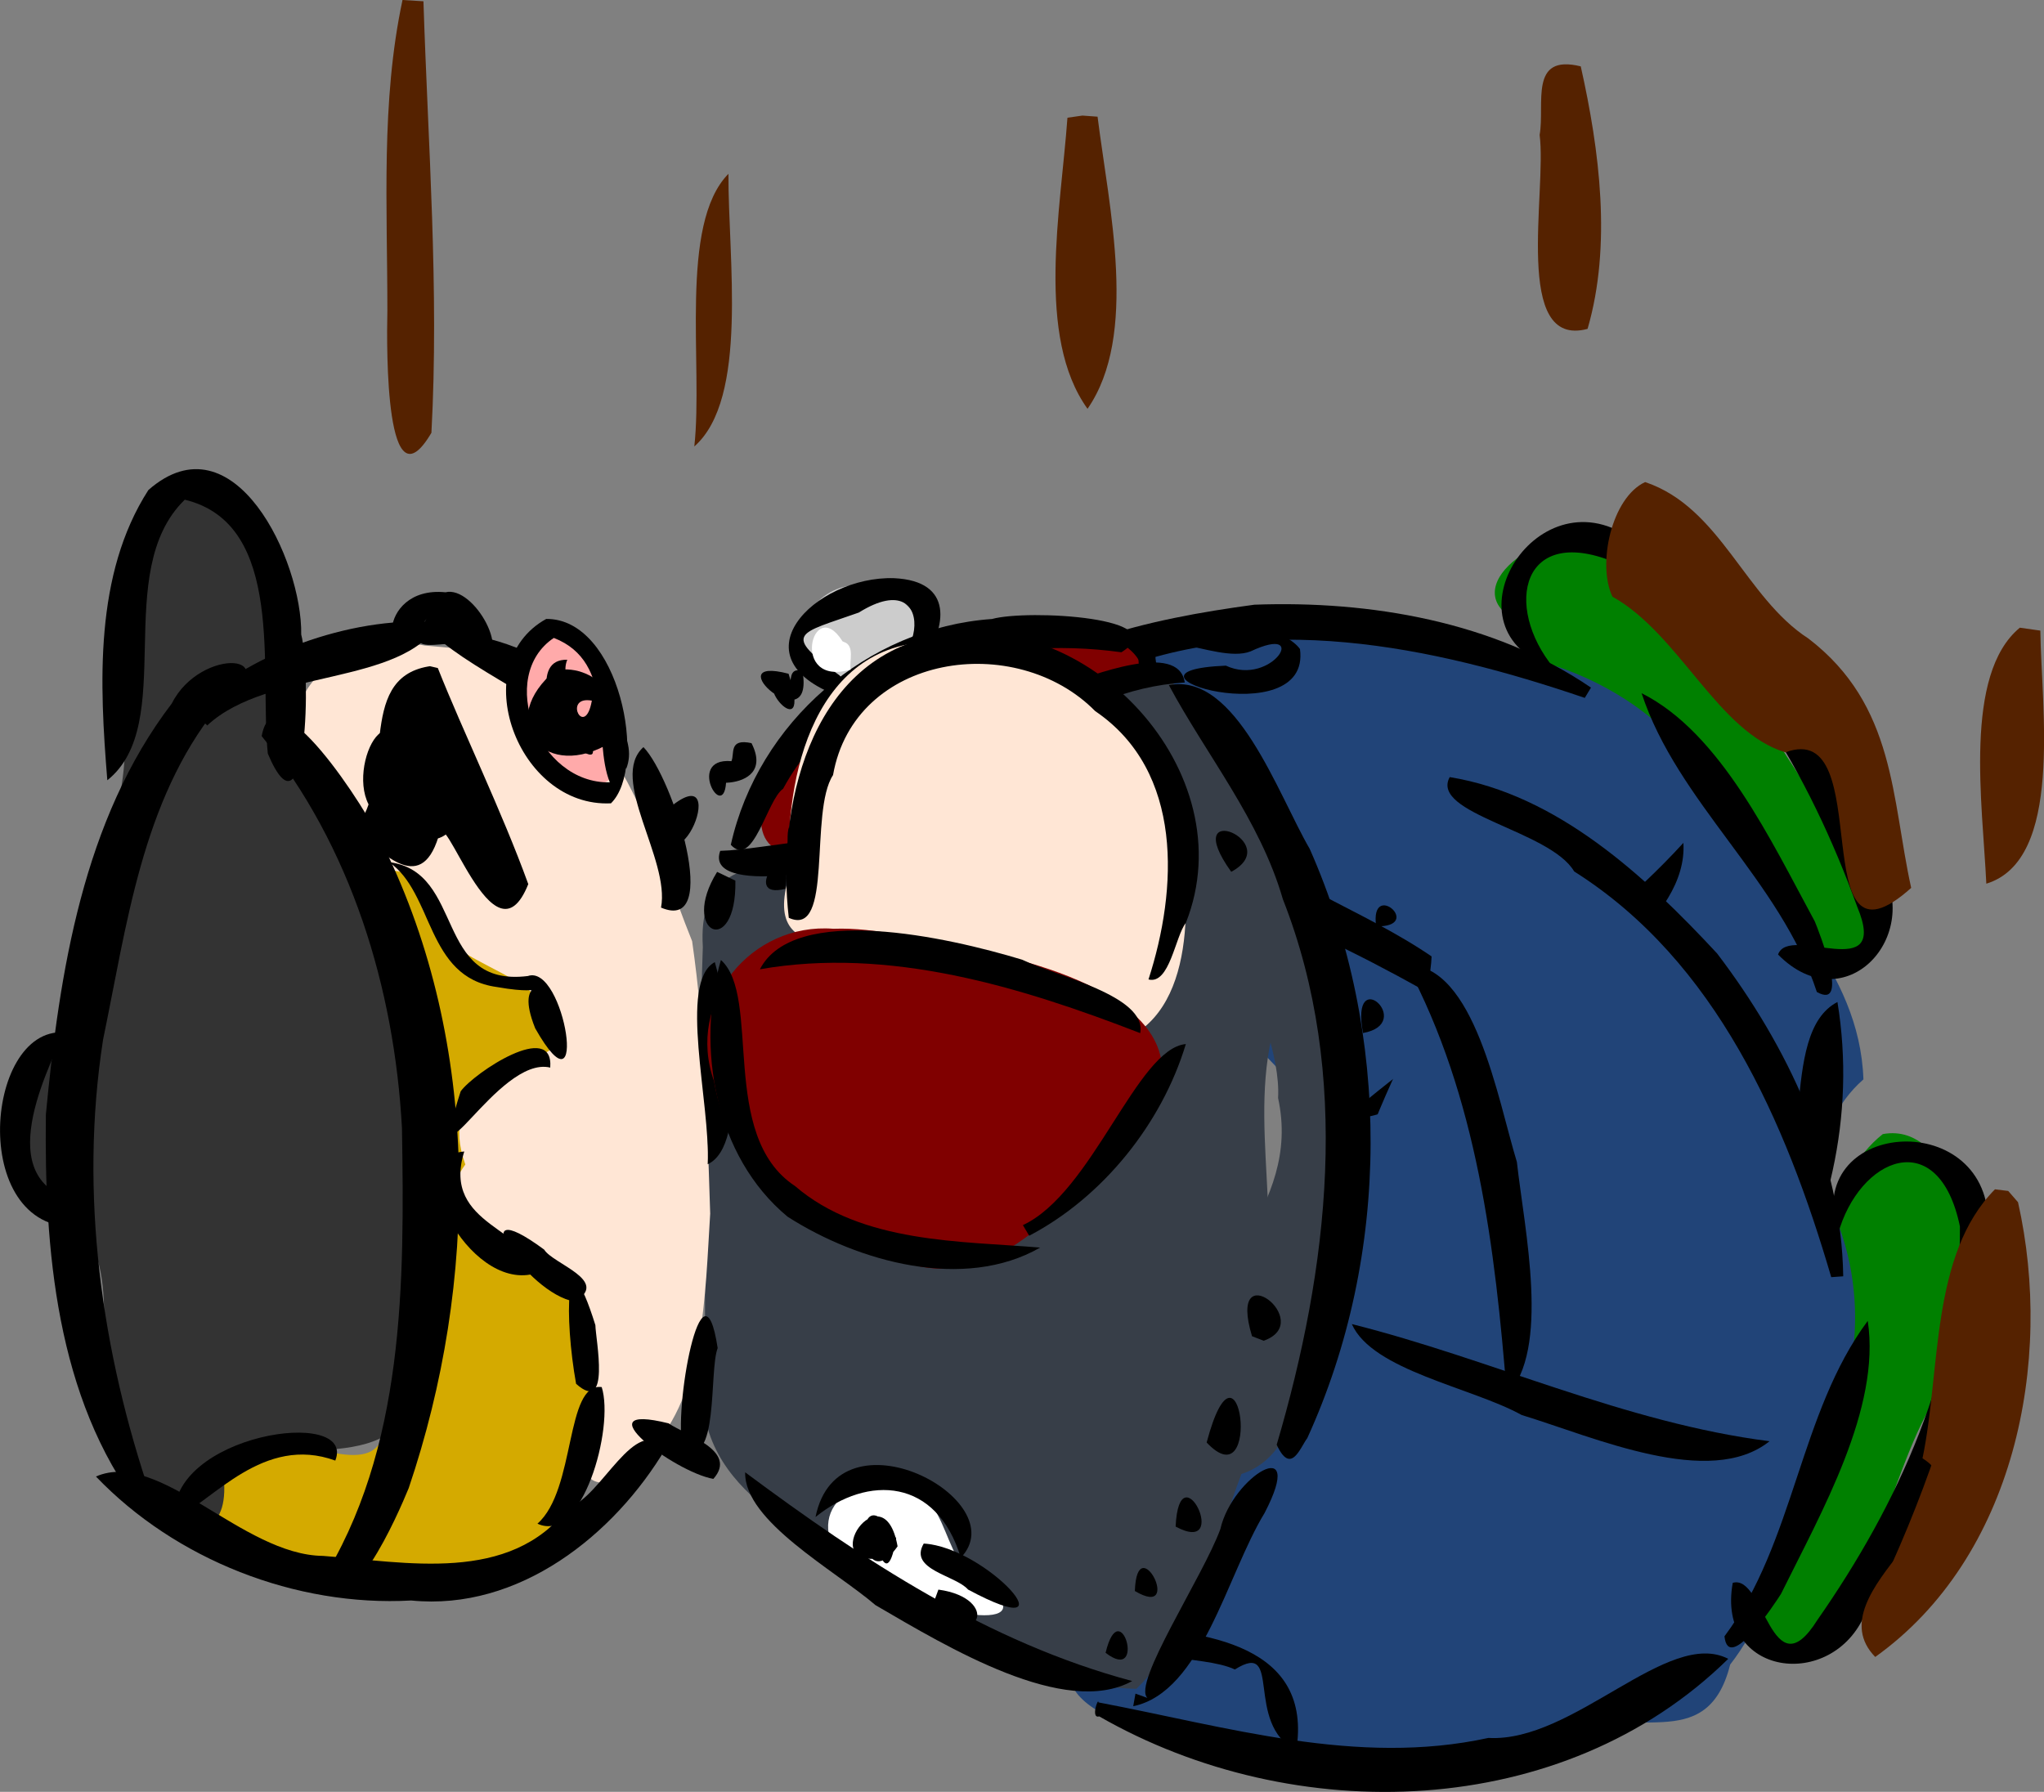 <?xml version="1.0" encoding="UTF-8" standalone="no"?>
<!-- Created with Inkscape (http://www.inkscape.org/) -->

<svg
   xmlns:dc="http://purl.org/dc/elements/1.1/"
   xmlns:cc="http://creativecommons.org/ns#"
   xmlns:rdf="http://www.w3.org/1999/02/22-rdf-syntax-ns#"
   xmlns:svg="http://www.w3.org/2000/svg"
   xmlns="http://www.w3.org/2000/svg"
   xmlns:sodipodi="http://sodipodi.sourceforge.net/DTD/sodipodi-0.dtd"
   xmlns:inkscape="http://www.inkscape.org/namespaces/inkscape"
   width="33.596"
   height="29.454"
   id="svg9114"
   version="1.1"
   inkscape:version="0.48.2 r9819"
   sodipodi:docname="fall4.svg">
  <rect width="100%" height="100%" fill="#808080" stroke="none"/>
  <defs
     id="defs9116" />
  <sodipodi:namedview
     id="base"
     pagecolor="#ffffff"
     bordercolor="#666666"
     borderopacity="1.0"
     inkscape:pageopacity="0.0"
     inkscape:pageshadow="2"
     inkscape:zoom="0.35"
     inkscape:cx="-168.54736"
     inkscape:cy="218.03531"
     inkscape:document-units="px"
     inkscape:current-layer="layer1"
     showgrid="false"
     fit-margin-top="0"
     fit-margin-left="0"
     fit-margin-right="0"
     fit-margin-bottom="0"
     inkscape:window-width="511"
     inkscape:window-height="434"
     inkscape:window-x="1"
     inkscape:window-y="55"
     inkscape:window-maximized="0" />
  <g
     inkscape:label="Layer 1"
     inkscape:groupmode="layer"
     id="layer1"
     transform="translate(-543.547,-720.943)">
    <g
       transform="translate(290.178,167.544)"
       id="g9093">
      <path
         inkscape:connector-curvature="0"
         id="path6919"
         d="m 279.691,562.26 c -0.976,-0.272 -2.472,0.827 -1.357,1.36 0.168,1.409 1.752,1.859 2.835,2.021 0.282,1.292 1.154,2.339 1.925,3.374 0.183,-0.236 0.71,0.736 1.006,-0.152 -0.097,-1.518 -1.28,-2.697 -1.938,-4.01 -1.057,-0.9 -0.58,-2.695 -2.47,-2.593 z"
         style="color:#000000;fill:#008000;fill-opacity:1;fill-rule:nonzero;stroke:none;stroke-width:10;marker:none;visibility:visible;display:inline;overflow:visible;enable-background:accumulate" />
      <path
         inkscape:connector-curvature="0"
         id="path6921"
         d="m 274.472,563.51 c -1.571,0.503 -3.458,0.631 -4.965,1.522 -0.906,0.981 0.303,1.12 0.842,1.31 1.222,0.887 2.041,2.087 2.811,3.37 1.039,1.178 2.346,1.948 2.177,3.725 1.087,1.306 0.267,3.602 1.8,4.396 -0.049,2.06 2.031,0.725 2.659,-0.23 0.871,-1.062 1.702,-2.113 2.529,-3.203 0.864,-1.026 0.749,-2.456 1.672,-3.258 -0.063,-1.816 -1.503,-2.955 -2.292,-4.45 -0.951,-1.878 -2.973,-2.766 -5.014,-2.618 -0.682,-0.361 -1.454,-0.516 -2.219,-0.562 z"
         style="color:#000000;fill:#214478;fill-opacity:1;fill-rule:nonzero;stroke:none;stroke-width:10;marker:none;visibility:visible;display:inline;overflow:visible;enable-background:accumulate" />
      <path
         inkscape:connector-curvature="0"
         id="path6923"
         d="m 272.661,568.842 c -0.994,-1.246 -2.315,-2.21 -3.564,-3.14 1.051,-0.281 2.348,1.204 3.137,2.007 0.099,0.193 1.006,1.131 0.427,1.133 z"
         style="color:#000000;fill:#000000;fill-opacity:1;fill-rule:nonzero;stroke:none;stroke-width:10;marker:none;visibility:visible;display:inline;overflow:visible;enable-background:accumulate" />
      <path
         inkscape:connector-curvature="0"
         id="path6925"
         d="m 278.192,578.743 c 1.536,-1.489 3.312,-2.865 4.17,-4.902 0.872,-1.099 0.22,-3.458 1.208,-3.971 0.617,3.761 -1.836,7.436 -5.184,8.996 l -0.082,0.025 -0.114,-0.148 1.1e-4,-1.3e-4 z"
         style="color:#000000;fill:#000000;fill-opacity:1;fill-rule:nonzero;stroke:none;stroke-width:10;marker:none;visibility:visible;display:inline;overflow:visible;enable-background:accumulate" />
      <path
         inkscape:connector-curvature="0"
         id="path6927"
         d="m 283.232,569.707 c -0.6,-1.838 -2.293,-3.12 -2.881,-4.913 1.3,0.651 2.129,2.431 2.847,3.752 0.064,0.156 0.585,1.469 0.035,1.16 z"
         style="color:#000000;fill:#000000;fill-opacity:1;fill-rule:nonzero;stroke:none;stroke-width:10;marker:none;visibility:visible;display:inline;overflow:visible;enable-background:accumulate" />
      <path
         inkscape:connector-curvature="0"
         id="path6929"
         d="m 279.417,564.871 c -2.51,-0.856 -5.335,-1.448 -7.885,-0.388 -0.773,-0.07 -2.153,1.404 -2.447,0.778 1.252,-1.279 3.179,-1.69 4.902,-1.922 1.902,-0.07 3.942,0.276 5.532,1.363 l -0.102,0.169 -4e-5,10e-6 z"
         style="color:#000000;fill:#000000;fill-opacity:1;fill-rule:nonzero;stroke:none;stroke-width:10;marker:none;visibility:visible;display:inline;overflow:visible;enable-background:accumulate" />
      <path
         inkscape:connector-curvature="0"
         id="path6931"
         d="m 277.935,570.348 c -2.087,-1.235 -4.295,-2.427 -6.732,-2.729 0.629,-0.925 2.671,0.05 3.691,0.384 0.987,0.543 2.843,1.323 3.042,2.345 z"
         style="color:#000000;fill:#000000;fill-opacity:1;fill-rule:nonzero;stroke:none;stroke-width:10;marker:none;visibility:visible;display:inline;overflow:visible;enable-background:accumulate" />
      <path
         inkscape:connector-curvature="0"
         id="path6933"
         d="m 275.508,571.756 c 1.802,-1.55 3.915,-2.734 5.53,-4.502 0.077,1.255 -1.71,2.312 -2.699,3.081 -0.844,0.409 -2.01,1.583 -2.831,1.421 z"
         style="color:#000000;fill:#000000;fill-opacity:1;fill-rule:nonzero;stroke:none;stroke-width:10;marker:none;visibility:visible;display:inline;overflow:visible;enable-background:accumulate" />
      <path
         inkscape:connector-curvature="0"
         id="path6935"
         d="m 277.345,577.792 c 0.911,-1.211 2.126,-2.467 3.368,-1.249 -0.87,0.446 -1.622,-0.883 -1.671,0.056 -0.525,0.297 -1.127,1.443 -1.697,1.193 z"
         style="color:#000000;fill:#000000;fill-opacity:1;fill-rule:nonzero;stroke:none;stroke-width:10;marker:none;visibility:visible;display:inline;overflow:visible;enable-background:accumulate" />
      <path
         inkscape:connector-curvature="0"
         id="path6937"
         d="m 275.98,577.54 c -0.528,-0.98 0.967,0.019 0,0 z"
         style="color:#000000;fill:#000000;fill-opacity:1;fill-rule:nonzero;stroke:none;stroke-width:10;marker:none;visibility:visible;display:inline;overflow:visible;enable-background:accumulate" />
      <path
         inkscape:connector-curvature="0"
         id="path6939"
         d="m 275.692,576.647 c -0.428,-0.911 1.006,0.131 0,0 z"
         style="color:#000000;fill:#000000;fill-opacity:1;fill-rule:nonzero;stroke:none;stroke-width:10;marker:none;visibility:visible;display:inline;overflow:visible;enable-background:accumulate" />
      <path
         inkscape:connector-curvature="0"
         id="path6941"
         d="m 271.704,568.85 c -1.078,-0.491 0.375,-0.806 0,0 z"
         style="color:#000000;fill:#000000;fill-opacity:1;fill-rule:nonzero;stroke:none;stroke-width:10;marker:none;visibility:visible;display:inline;overflow:visible;enable-background:accumulate" />
      <path
         inkscape:connector-curvature="0"
         id="path6943"
         d="m 270.396,567.663 c -0.702,-0.364 0.472,-0.649 0,0 z"
         style="color:#000000;fill:#000000;fill-opacity:1;fill-rule:nonzero;stroke:none;stroke-width:10;marker:none;visibility:visible;display:inline;overflow:visible;enable-background:accumulate" />
      <path
         inkscape:connector-curvature="0"
         id="path6945"
         d="m 269.655,564.88 c 0.818,0.002 2.276,2.784 0.935,1.388 -0.203,-0.461 -1.103,-0.885 -0.935,-1.388 z"
         style="color:#000000;fill:#000000;fill-opacity:1;fill-rule:nonzero;stroke:none;stroke-width:10;marker:none;visibility:visible;display:inline;overflow:visible;enable-background:accumulate" />
      <path
         inkscape:connector-curvature="0"
         id="path6947"
         d="m 278.91,564.381 c -1.883,-0.603 -0.32,-3.216 1.246,-2.146 2.036,1.099 3.314,3.258 4.105,5.366 0.739,1.177 -0.566,2.604 -1.667,1.489 0.174,-0.514 1.847,0.522 1.301,-0.786 -0.782,-2.159 -2.019,-4.316 -3.939,-5.642 -1.579,-0.685 -1.886,0.702 -1.046,1.72 z"
         style="color:#000000;fill:#000000;fill-opacity:1;fill-rule:nonzero;stroke:none;stroke-width:10;marker:none;visibility:visible;display:inline;overflow:visible;enable-background:accumulate" />
      <path
         inkscape:connector-curvature="0"
         id="path6949"
         d="m 284.316,572.041 c -0.846,0.658 -1.489,2.567 -0.652,3.819 0.352,0.98 -1.343,2.043 -1.205,3.304 -0.249,0.682 -0.363,0.986 0.141,1.4 1.596,-0.624 1.738,-2.817 2.573,-4.169 0.259,-1.175 1.83,-2.344 0.314,-3.486 -0.222,-0.46 -0.574,-0.976 -1.171,-0.868 z"
         style="color:#000000;fill:#008000;fill-opacity:1;fill-rule:nonzero;stroke:none;stroke-width:10;marker:none;visibility:visible;display:inline;overflow:visible;enable-background:accumulate" />
      <path
         inkscape:connector-curvature="0"
         id="path6951"
         d="m 277.316,566.385 c -1.247,0.35 0.198,1.572 -0.417,2.427 0.089,1.497 -1.083,2.67 -1.224,4.171 0.203,1.568 -0.902,2.275 -1.8,3.352 -0.609,1.588 -2.618,2.28 -2.549,3.966 -1.362,1.152 1.347,1.79 2.303,1.783 1.864,-0.002 3.77,0.432 5.6,-0.083 0.861,-0.695 2.186,0.324 2.578,-1.24 0.911,-1.176 0.936,-2.641 1.678,-3.929 0.631,-1.425 0.461,-3.095 -0.467,-4.353 -0.711,-1.631 -1.225,-3.439 -2.891,-4.276 -0.898,-0.59 -1.642,-1.873 -2.811,-1.819 z"
         style="color:#000000;fill:#214478;fill-opacity:1;fill-rule:nonzero;stroke:none;stroke-width:10;marker:none;visibility:visible;display:inline;overflow:visible;enable-background:accumulate" />
      <path
         inkscape:connector-curvature="0"
         id="path6953"
         d="m 271.423,581.383 c 2.102,0.397 4.25,1.056 6.41,0.584 1.401,0.08 2.953,-1.812 3.942,-1.3 -2.719,2.672 -7.136,2.784 -10.339,0.946 -0.145,0.045 -0.014,-0.322 -0.012,-0.23 z"
         style="color:#000000;fill:#000000;fill-opacity:1;fill-rule:nonzero;stroke:none;stroke-width:10;marker:none;visibility:visible;display:inline;overflow:visible;enable-background:accumulate" />
      <path
         inkscape:connector-curvature="0"
         id="path6955"
         d="m 281.713,580.297 c 1.156,-1.549 1.229,-3.672 2.355,-5.185 0.218,1.437 -0.761,3.141 -1.426,4.488 -0.09,0.142 -0.863,1.324 -0.929,0.697 z"
         style="color:#000000;fill:#000000;fill-opacity:1;fill-rule:nonzero;stroke:none;stroke-width:10;marker:none;visibility:visible;display:inline;overflow:visible;enable-background:accumulate" />
      <path
         inkscape:connector-curvature="0"
         id="path6957"
         d="m 283.468,574.393 c -0.746,-2.545 -1.89,-5.195 -4.225,-6.669 -0.396,-0.676 -2.376,-0.947 -2.046,-1.551 1.767,0.287 3.213,1.625 4.395,2.899 1.153,1.514 2.046,3.381 2.073,5.307 l -0.197,0.014 -6e-5,-3e-4 z"
         style="color:#000000;fill:#000000;fill-opacity:1;fill-rule:nonzero;stroke:none;stroke-width:10;marker:none;visibility:visible;display:inline;overflow:visible;enable-background:accumulate" />
      <path
         inkscape:connector-curvature="0"
         id="path6959"
         d="m 278.137,576.336 c -0.193,-2.417 -0.49,-4.909 -1.648,-7.075 1.118,-0.018 1.498,2.213 1.812,3.238 0.125,1.12 0.556,3.087 -0.164,3.837 z"
         style="color:#000000;fill:#000000;fill-opacity:1;fill-rule:nonzero;stroke:none;stroke-width:10;marker:none;visibility:visible;display:inline;overflow:visible;enable-background:accumulate" />
      <path
         inkscape:connector-curvature="0"
         id="path6961"
         d="m 275.588,575.164 c 2.306,0.58 4.49,1.624 6.866,1.926 -0.983,0.786 -2.875,-0.065 -4.074,-0.431 -0.82,-0.454 -2.454,-0.731 -2.792,-1.495 z"
         style="color:#000000;fill:#000000;fill-opacity:1;fill-rule:nonzero;stroke:none;stroke-width:10;marker:none;visibility:visible;display:inline;overflow:visible;enable-background:accumulate" />
      <path
         inkscape:connector-curvature="0"
         id="path6963"
         d="m 271.713,580.143 c 1.515,0.047 3.24,0.316 2.961,2.033 -0.866,-0.454 -0.213,-1.834 -1.008,-1.334 -0.545,-0.257 -1.83,-0.09 -1.953,-0.7 z"
         style="color:#000000;fill:#000000;fill-opacity:1;fill-rule:nonzero;stroke:none;stroke-width:10;marker:none;visibility:visible;display:inline;overflow:visible;enable-background:accumulate" />
      <path
         inkscape:connector-curvature="0"
         id="path6965"
         d="m 271.133,578.882 c 0.497,-0.997 0.541,0.801 0,0 z"
         style="color:#000000;fill:#000000;fill-opacity:1;fill-rule:nonzero;stroke:none;stroke-width:10;marker:none;visibility:visible;display:inline;overflow:visible;enable-background:accumulate" />
      <path
         inkscape:connector-curvature="0"
         id="path6967"
         d="m 271.697,578.132 c 0.501,-0.875 0.468,0.898 0,0 z"
         style="color:#000000;fill:#000000;fill-opacity:1;fill-rule:nonzero;stroke:none;stroke-width:10;marker:none;visibility:visible;display:inline;overflow:visible;enable-background:accumulate" />
      <path
         inkscape:connector-curvature="0"
         id="path6969"
         d="m 275.772,570.38 c -0.22,-1.164 0.874,-0.158 0,0 z"
         style="color:#000000;fill:#000000;fill-opacity:1;fill-rule:nonzero;stroke:none;stroke-width:10;marker:none;visibility:visible;display:inline;overflow:visible;enable-background:accumulate" />
      <path
         inkscape:connector-curvature="0"
         id="path6971"
         d="m 275.988,568.627 c -0.108,-0.783 0.803,0.011 0,0 z"
         style="color:#000000;fill:#000000;fill-opacity:1;fill-rule:nonzero;stroke:none;stroke-width:10;marker:none;visibility:visible;display:inline;overflow:visible;enable-background:accumulate" />
      <path
         inkscape:connector-curvature="0"
         id="path6973"
         d="m 283.576,573.696 c -0.592,-1.886 2.444,-2.115 2.472,-0.219 0.275,2.297 -0.753,4.586 -2.021,6.446 -0.537,1.282 -2.454,1.038 -2.178,-0.505 0.521,-0.154 0.637,1.811 1.391,0.611 1.314,-1.882 2.364,-4.137 2.343,-6.47 -0.349,-1.685 -1.662,-1.136 -2.007,0.136 z"
         style="color:#000000;fill:#000000;fill-opacity:1;fill-rule:nonzero;stroke:none;stroke-width:10;marker:none;visibility:visible;display:inline;overflow:visible;enable-background:accumulate" />
      <path
         inkscape:connector-curvature="0"
         id="path6975"
         d="m 274.035,567.01 c -1.248,0.84 0.419,3.043 0.341,4.438 0.402,1.845 -1.355,2.811 -1.243,4.632 0.105,0.606 0.438,0.917 0.496,1.586 1.331,-0.265 1.149,-2.281 1.544,-3.394 0.478,-1.589 0.445,-3.234 -0.118,-4.842 -0.254,-0.828 -0.437,-1.753 -1.02,-2.421 z"
         style="color:#000000;fill:#373e48;fill-opacity:1;fill-rule:nonzero;stroke:none;stroke-width:10;marker:none;visibility:visible;display:inline;overflow:visible;enable-background:accumulate" />
      <path
         inkscape:connector-curvature="0"
         id="path6977"
         d="m 266.683,563.435 c 0.907,-1.221 2.87,0.579 1.166,1.015 -1.115,0.345 -1.6,0.15 -1.166,-1.015 z"
         style="color:#000000;fill:#cccccc;fill-opacity:1;fill-rule:nonzero;stroke:none;stroke-width:10;marker:none;visibility:visible;display:inline;overflow:visible;enable-background:accumulate" />
      <path
         inkscape:connector-curvature="0"
         id="path6979"
         d="m 272.035,564.573 c -1.506,0.321 -2.675,1.365 -3.962,2.159 -0.62,1.484 -3.289,0.009 -3.152,2.231 -0.088,2.317 0.082,4.638 0.024,6.958 -0.269,1.943 1.653,2.657 2.922,3.5 1.147,0.998 2.766,1.706 4.179,1.739 1.009,-0.964 1.406,-2.777 1.8,-3.712 0.987,0.058 -0.63,-1.462 0.147,-2.038 0.572,-1.727 -0.17,-3.594 0.359,-5.263 0.04,-1.541 -0.111,-3.151 -0.898,-4.505 -0.203,-0.624 -0.696,-1.211 -1.421,-1.069 z m 1.906,13.062 0.029,0.058 -0.029,-0.058 z m -4.594,-11.031 c 0.222,0.125 -0.026,0.344 0,0 z m 4.219,9.125 c 0.079,0.175 -0.128,0.361 0,0 z"
         style="color:#000000;fill:#373e48;fill-opacity:1;fill-rule:nonzero;stroke:none;stroke-width:10;marker:none;visibility:visible;display:inline;overflow:visible;enable-background:accumulate" />
      <path
         inkscape:connector-curvature="0"
         id="path6981"
         d="m 267.847,577.823 c -1.213,-0.002 -1.125,1.377 0.086,1.577 0.531,0.511 2.804,0.942 1.556,-0.031 -0.715,-0.25 -0.453,-1.733 -1.642,-1.547 z"
         style="color:#000000;fill:#ffffff;fill-opacity:1;fill-rule:nonzero;stroke:none;stroke-width:10;marker:none;visibility:visible;display:inline;overflow:visible;enable-background:accumulate" />
      <path
         inkscape:connector-curvature="0"
         id="path6983"
         d="m 270.41,563.76 c -1.687,-0.083 -3.116,0.848 -4.204,2.038 -0.426,0.831 -0.639,1.831 0.647,1.622 1.421,-0.175 2.356,-1.559 3.61,-2.163 0.84,-0.112 2.538,-0.687 1.118,-1.411 -0.39,-0.036 -0.778,-0.094 -1.172,-0.086 z"
         style="color:#000000;fill:#800000;fill-opacity:1;fill-rule:nonzero;stroke:none;stroke-width:10;marker:none;visibility:visible;display:inline;overflow:visible;enable-background:accumulate" />
      <path
         inkscape:connector-curvature="0"
         id="path6985"
         d="m 260.347,564.01 c -1.574,-0.309 -2.967,1.251 -1.449,2.392 0.972,1.142 1.236,2.831 2.793,3.389 -0.548,0.944 -0.543,1.415 -1.111,2.114 -0.101,1.341 0.825,2.668 1.864,3.466 0.375,0.825 0.084,3.524 1.606,1.877 0.899,-0.945 0.907,-2.548 0.992,-3.901 -0.049,-1.514 -0.083,-2.996 -0.297,-4.477 -0.646,-1.601 -1.072,-3.51 -2.742,-4.391 -0.453,-0.4 -1.088,-0.416 -1.656,-0.469 z m 4.375,12.625 0.089,0.049 -0.089,-0.049 z"
         style="color:#000000;fill:#ffe6d5;fill-opacity:1;fill-rule:nonzero;stroke:none;stroke-width:10;marker:none;visibility:visible;display:inline;overflow:visible;enable-background:accumulate" />
      <path
         inkscape:connector-curvature="0"
         id="path6987"
         d="m 259.753,567.698 c -0.839,1.203 1.126,3.119 -0.008,4.506 0.086,1.265 0.492,2.591 -0.04,3.807 0.026,0.951 0.113,1.523 -1.04,1.227 -1.451,-0.192 -2.99,1.386 -0.818,1.617 1.235,0.826 2.836,0.234 3.98,0.304 1.19,-1.028 1.648,-2.952 0.924,-4.424 0.104,-1.317 -2.776,-0.723 -1.734,-2.194 -0.454,-1.291 0.754,-1.42 1.512,-1.961 -0.022,-1.453 -2.186,-1.097 -2.326,-2.696 l -0.187,-0.145 -0.263,-0.042 0,0 z"
         style="color:#000000;fill:#d4aa00;fill-opacity:1;fill-rule:nonzero;stroke:none;stroke-width:10;marker:none;visibility:visible;display:inline;overflow:visible;enable-background:accumulate" />
      <path
         inkscape:connector-curvature="0"
         id="path6989"
         d="m 256.441,561.385 c -1.55,0.371 -1.039,2.451 -1.093,3.648 0.327,1.383 -0.563,2.629 -0.312,4.031 -0.29,0.49 -0.721,1.598 -0.176,2.055 -1.519,-1.124 -1.798,1.487 -0.782,2.202 1.48,0.26 0.793,2.188 1.095,3.278 -0.409,1.254 2.131,3.022 1.863,0.99 0.942,-0.749 2.986,0.281 3.243,-1.576 0.203,-1.858 0.18,-3.75 0.066,-5.625 0.102,-1.745 -1.33,-3.034 -1.93,-4.575 -0.454,-1.42 -0.121,-3.324 -1.463,-4.311 -0.155,-0.093 -0.338,-0.1 -0.511,-0.116 z m -2.031,9.594 c 0.84,0.214 -0.81,-0.645 0,0 z m -0.281,-0.281 c -0.009,-0.195 -0.21,0.092 0,0 z m -0.094,-0.031 -0.133,0.078 0.133,-0.078 z"
         style="color:#000000;fill:#333333;fill-opacity:1;fill-rule:nonzero;stroke:none;stroke-width:10;marker:none;visibility:visible;display:inline;overflow:visible;enable-background:accumulate" />
      <path
         inkscape:connector-curvature="0"
         id="path6991"
         d="m 261.007,565.615 c 0.451,1.658 -2.372,1.295 -1.308,-0.045 1.778,-0.861 0.782,2.551 0.506,0.606 -0.011,0.447 -0.218,-0.546 -0.064,-0.085 0.401,0.166 -0.032,-1.249 0.866,-0.476 z"
         style="color:#000000;fill:#ffffff;fill-opacity:1;fill-rule:nonzero;stroke:none;stroke-width:10;marker:none;visibility:visible;display:inline;overflow:visible;enable-background:accumulate" />
      <path
         inkscape:connector-curvature="0"
         id="path6993"
         d="m 260.604,565.988 c -0.953,0.842 -0.691,-1.242 0.012,-0.301 0.082,0.728 -0.567,0.472 -0.367,-0.059 -0.115,0.816 0.01,-0.563 0.355,0.36 z"
         style="color:#000000;fill:#00ccff;fill-opacity:1;fill-rule:nonzero;stroke:none;stroke-width:10;marker:none;visibility:visible;display:inline;overflow:visible;enable-background:accumulate" />
      <path
         inkscape:connector-curvature="0"
         id="path6995"
         d="m 265.094,577.709 c -0.643,-0.112 -2.18,-1.272 -0.736,-0.913 0.274,0.19 1.15,0.449 0.736,0.913 z"
         style="color:#000000;fill:#000000;fill-opacity:1;fill-rule:nonzero;stroke:none;stroke-width:10;marker:none;visibility:visible;display:inline;overflow:visible;enable-background:accumulate" />
      <path
         inkscape:connector-curvature="0"
         id="path6997"
         d="m 264.313,577.204 c -0.849,1.429 -2.416,2.68 -4.184,2.504 -1.901,0.106 -3.876,-0.672 -5.183,-2.038 1.049,-0.459 2.401,1.291 3.733,1.305 1.367,0.102 3.067,0.465 4.032,-0.792 0.547,-0.17 1.089,-1.55 1.602,-0.979 z"
         style="color:#000000;fill:#000000;fill-opacity:1;fill-rule:nonzero;stroke:none;stroke-width:10;marker:none;visibility:visible;display:inline;overflow:visible;enable-background:accumulate" />
      <path
         inkscape:connector-curvature="0"
         id="path6999"
         d="m 255.673,578.189 c -1.384,-1.814 -1.577,-4.264 -1.55,-6.47 0.223,-2.337 0.609,-4.845 2.071,-6.758 0.47,-0.94 1.998,-0.847 0.741,0.074 -1.233,1.53 -1.484,3.586 -1.872,5.454 -0.393,2.532 -0.029,5.129 0.797,7.539 l -0.186,0.161 -4e-5,10e-6 z"
         style="color:#000000;fill:#000000;fill-opacity:1;fill-rule:nonzero;stroke:none;stroke-width:10;marker:none;visibility:visible;display:inline;overflow:visible;enable-background:accumulate" />
      <path
         inkscape:connector-curvature="0"
         id="path7001"
         d="m 256.533,565.044 c 1.002,-0.974 2.778,-1.54 4.054,-1.409 -0.607,1.043 -2.807,0.755 -3.809,1.686 0.075,0.08 -0.361,-0.324 -0.244,-0.277 z"
         style="color:#000000;fill:#000000;fill-opacity:1;fill-rule:nonzero;stroke:none;stroke-width:10;marker:none;visibility:visible;display:inline;overflow:visible;enable-background:accumulate" />
      <path
         inkscape:connector-curvature="0"
         id="path7003"
         d="m 260.511,563.843 c 1.184,-0.239 3.557,1.183 3.151,2.192 -0.892,-0.917 -2.46,-1.552 -3.151,-2.193 l 8e-5,4e-4 z"
         style="color:#000000;fill:#000000;fill-opacity:1;fill-rule:nonzero;stroke:none;stroke-width:10;marker:none;visibility:visible;display:inline;overflow:visible;enable-background:accumulate" />
      <path
         inkscape:connector-curvature="0"
         id="path7005"
         d="m 263.945,565.68 c 0.49,0.505 1.3,3.069 0.289,2.638 0.152,-0.797 -0.865,-2.121 -0.289,-2.638 z"
         style="color:#000000;fill:#000000;fill-opacity:1;fill-rule:nonzero;stroke:none;stroke-width:10;marker:none;visibility:visible;display:inline;overflow:visible;enable-background:accumulate" />
      <path
         inkscape:connector-curvature="0"
         id="path7007"
         d="m 264.148,566.886 c 1.381,-1.4 0.365,1.412 0,0 z"
         style="color:#000000;fill:#000000;fill-opacity:1;fill-rule:nonzero;stroke:none;stroke-width:10;marker:none;visibility:visible;display:inline;overflow:visible;enable-background:accumulate" />
      <path
         inkscape:connector-curvature="0"
         id="path7009"
         d="m 258.632,579.43 c 1.399,-2.206 1.384,-4.96 1.344,-7.487 -0.126,-2.306 -0.834,-4.634 -2.306,-6.444 0.21,-1.153 1.729,1.196 2.008,1.818 1.595,3.252 1.554,7.159 0.409,10.543 -0.173,0.422 -0.986,2.31 -1.455,1.57 z"
         style="color:#000000;fill:#000000;fill-opacity:1;fill-rule:nonzero;stroke:none;stroke-width:10;marker:none;visibility:visible;display:inline;overflow:visible;enable-background:accumulate" />
      <path
         inkscape:connector-curvature="0"
         id="path7011"
         d="m 254.72,573.563 c -1.874,0.169 -1.627,-3.28 -0.299,-3.194 -0.318,0.724 -1.264,2.59 0.394,2.801 0.186,-0.023 -0.227,0.431 -0.095,0.393 z"
         style="color:#000000;fill:#000000;fill-opacity:1;fill-rule:nonzero;stroke:none;stroke-width:10;marker:none;visibility:visible;display:inline;overflow:visible;enable-background:accumulate" />
      <path
         inkscape:connector-curvature="0"
         id="path7013"
         d="m 255.133,566.225 c -0.128,-1.578 -0.218,-3.382 0.675,-4.771 1.403,-1.231 2.531,1.155 2.512,2.376 0.164,0.621 0.105,3.504 -0.549,1.957 -0.14,-1.358 0.297,-3.773 -1.365,-4.174 -1.22,1.187 -0.105,3.68 -1.273,4.612 l 7e-5,5e-5 z"
         style="color:#000000;fill:#000000;fill-opacity:1;fill-rule:nonzero;stroke:none;stroke-width:10;marker:none;visibility:visible;display:inline;overflow:visible;enable-background:accumulate" />
      <path
         inkscape:connector-curvature="0"
         id="path7015"
         d="m 262.472,563.854 c -1.573,0.524 0.189,3.504 1.114,2.137 -0.224,-0.789 0.176,-2.075 -1.114,-2.137 z"
         style="color:#000000;fill:#ffaaaa;fill-opacity:1;fill-rule:nonzero;stroke:none;stroke-width:10;marker:none;visibility:visible;display:inline;overflow:visible;enable-background:accumulate" />
      <path
         inkscape:connector-curvature="0"
         id="path7017"
         d="m 262.347,563.573 c -1.335,0.739 -0.476,3.106 1.064,3.031 0.617,-0.606 0.138,-3.042 -1.064,-3.031 z m 0.125,0.312 c 1.028,0.401 0.632,1.66 0.92,2.374 -1.186,0.026 -1.86,-1.744 -0.92,-2.374 z"
         style="color:#000000;fill:#000000;fill-opacity:1;fill-rule:nonzero;stroke:none;stroke-width:10;marker:none;visibility:visible;display:inline;overflow:visible;enable-background:accumulate" />
      <path
         inkscape:connector-curvature="0"
         id="path7019"
         d="m 262.693,564.244 c -0.252,0.585 1.123,2.198 -0.076,1.286 -0.178,-0.289 -0.539,-1.303 0.076,-1.286 z"
         style="color:#000000;fill:#000000;fill-opacity:1;fill-rule:nonzero;stroke:none;stroke-width:10;marker:none;visibility:visible;display:inline;overflow:visible;enable-background:accumulate" />
      <path
         inkscape:connector-curvature="0"
         id="path7021"
         d="m 259.977,565.628 c -1.161,0.9 1.425,1.684 0.755,0.103 0.375,-1.686 0.757,2.552 -0.845,1.191 -1.051,-0.1 -0.348,-2.189 0.09,-1.294 z"
         style="color:#000000;fill:#000000;fill-opacity:1;fill-rule:nonzero;stroke:none;stroke-width:10;marker:none;visibility:visible;display:inline;overflow:visible;enable-background:accumulate" />
      <path
         inkscape:connector-curvature="0"
         id="path7023"
         d="m 260.601,566.074 c -1.064,0.881 -0.768,-1.521 0.101,-0.496 0.138,1.023 -0.308,0.333 -0.43,0.021 -0.575,0.326 0.089,0.412 0.329,0.474 z"
         style="color:#000000;fill:#000000;fill-opacity:1;fill-rule:nonzero;stroke:none;stroke-width:10;marker:none;visibility:visible;display:inline;overflow:visible;enable-background:accumulate" />
      <path
         inkscape:connector-curvature="0"
         id="path7025"
         d="m 260.691,563.135 c -1.183,-0.119 -1.051,1.517 -0.313,0.438 -0.593,0.899 0.919,-0.024 0.859,0.727 0.589,-0.08 -0.073,-1.282 -0.546,-1.165 z"
         style="color:#000000;fill:#000000;fill-opacity:1;fill-rule:nonzero;stroke:none;stroke-width:10;marker:none;visibility:visible;display:inline;overflow:visible;enable-background:accumulate" />
      <path
         inkscape:connector-curvature="0"
         id="path7027"
         d="m 256.234,578.372 c -0.108,-1.399 3,-1.858 2.646,-0.964 -1.179,-0.429 -2.004,0.654 -2.646,0.964 z"
         style="color:#000000;fill:#000000;fill-opacity:1;fill-rule:nonzero;stroke:none;stroke-width:10;marker:none;visibility:visible;display:inline;overflow:visible;enable-background:accumulate" />
      <path
         inkscape:connector-curvature="0"
         id="path7029"
         d="m 265.617,577.601 c 1.941,1.444 3.994,2.798 6.361,3.431 -1.105,0.609 -3.027,-0.553 -4.218,-1.247 -0.667,-0.573 -2.163,-1.382 -2.143,-2.184 z"
         style="color:#000000;fill:#000000;fill-opacity:1;fill-rule:nonzero;stroke:none;stroke-width:10;marker:none;visibility:visible;display:inline;overflow:visible;enable-background:accumulate" />
      <path
         inkscape:connector-curvature="0"
         id="path7031"
         d="m 272.23,581.311 c -0.262,-0.23 0.918,-2.006 1.198,-2.779 0.197,-0.867 1.427,-1.607 0.726,-0.262 -0.62,1.017 -1.032,2.942 -2.159,3.176 l 0.037,-0.207 0.198,0.071 3e-4,-3e-5 z"
         style="color:#000000;fill:#000000;fill-opacity:1;fill-rule:nonzero;stroke:none;stroke-width:10;marker:none;visibility:visible;display:inline;overflow:visible;enable-background:accumulate" />
      <path
         inkscape:connector-curvature="0"
         id="path7033"
         d="m 272.842,564.618 c -1.895,0.119 -3.271,1.537 -4.745,2.543 -0.347,-0.809 1.805,-2.009 2.726,-2.493 0.485,-0.159 1.918,-0.739 2.019,-0.05 z"
         style="color:#000000;fill:#000000;fill-opacity:1;fill-rule:nonzero;stroke:none;stroke-width:10;marker:none;visibility:visible;display:inline;overflow:visible;enable-background:accumulate" />
      <path
         inkscape:connector-curvature="0"
         id="path7035"
         d="m 267.922,567.396 c -0.61,0.316 -2.986,0.739 -2.715,-0.011 0.776,-0.018 2.196,-0.422 2.715,0.011 z"
         style="color:#000000;fill:#000000;fill-opacity:1;fill-rule:nonzero;stroke:none;stroke-width:10;marker:none;visibility:visible;display:inline;overflow:visible;enable-background:accumulate" />
      <path
         inkscape:connector-curvature="0"
         id="path7037"
         d="m 265.381,567.286 c 0.447,-2.008 2.235,-3.568 4.293,-3.712 0.589,-0.163 3.033,-0.025 2.127,0.547 -2.06,-0.287 -4.498,0.284 -5.561,2.244 -0.265,0.179 -0.489,1.325 -0.86,0.92 z"
         style="color:#000000;fill:#000000;fill-opacity:1;fill-rule:nonzero;stroke:none;stroke-width:10;marker:none;visibility:visible;display:inline;overflow:visible;enable-background:accumulate" />
      <path
         inkscape:connector-curvature="0"
         id="path7039"
         d="m 271.541,580.568 c 0.243,-1.013 0.679,0.522 0,0 z"
         style="color:#000000;fill:#000000;fill-opacity:1;fill-rule:nonzero;stroke:none;stroke-width:10;marker:none;visibility:visible;display:inline;overflow:visible;enable-background:accumulate" />
      <path
         inkscape:connector-curvature="0"
         id="path7041"
         d="m 272.022,579.552 c 0.036,-1.054 0.816,0.484 0,0 z"
         style="color:#000000;fill:#000000;fill-opacity:1;fill-rule:nonzero;stroke:none;stroke-width:10;marker:none;visibility:visible;display:inline;overflow:visible;enable-background:accumulate" />
      <path
         inkscape:connector-curvature="0"
         id="path7043"
         d="m 272.307,566.474 c -0.702,-0.927 0.866,-0.421 1.5e-4,4.2e-4 l -1.5e-4,-4.2e-4 z"
         style="color:#000000;fill:#000000;fill-opacity:1;fill-rule:nonzero;stroke:none;stroke-width:10;marker:none;visibility:visible;display:inline;overflow:visible;enable-background:accumulate" />
      <path
         inkscape:connector-curvature="0"
         id="path7045"
         d="m 272.073,565.921 c -0.425,-0.534 0.669,-0.402 0,0 z"
         style="color:#000000;fill:#000000;fill-opacity:1;fill-rule:nonzero;stroke:none;stroke-width:10;marker:none;visibility:visible;display:inline;overflow:visible;enable-background:accumulate" />
      <path
         inkscape:connector-curvature="0"
         id="path7047"
         d="m 271.354,565.97 c -0.838,0.484 -0.031,-0.926 -5.2e-4,10e-5 l 5.2e-4,-10e-5 z"
         style="color:#000000;fill:#000000;fill-opacity:1;fill-rule:nonzero;stroke:none;stroke-width:10;marker:none;visibility:visible;display:inline;overflow:visible;enable-background:accumulate" />
      <path
         inkscape:connector-curvature="0"
         id="path7049"
         d="m 270.376,566.404 c -0.638,0.393 -0.125,-0.84 0,0 z"
         style="color:#000000;fill:#000000;fill-opacity:1;fill-rule:nonzero;stroke:none;stroke-width:10;marker:none;visibility:visible;display:inline;overflow:visible;enable-background:accumulate" />
      <path
         inkscape:connector-curvature="0"
         id="path7051"
         d="m 269.496,567.169 c -0.42,0.294 -0.187,-0.746 0,0 z"
         style="color:#000000;fill:#000000;fill-opacity:1;fill-rule:nonzero;stroke:none;stroke-width:10;marker:none;visibility:visible;display:inline;overflow:visible;enable-background:accumulate" />
      <path
         inkscape:connector-curvature="0"
         id="path7053"
         d="m 267.775,567.942 c -0.664,0.028 0.225,-0.74 0,0 z"
         style="color:#000000;fill:#000000;fill-opacity:1;fill-rule:nonzero;stroke:none;stroke-width:10;marker:none;visibility:visible;display:inline;overflow:visible;enable-background:accumulate" />
      <path
         inkscape:connector-curvature="0"
         id="path7055"
         d="m 266.281,568.008 c -0.79,0.209 0.14,-1.04 0,0 z"
         style="color:#000000;fill:#000000;fill-opacity:1;fill-rule:nonzero;stroke:none;stroke-width:10;marker:none;visibility:visible;display:inline;overflow:visible;enable-background:accumulate" />
      <path
         inkscape:connector-curvature="0"
         id="path7057"
         d="m 265.456,567.875 c 0.023,1.291 -0.928,0.867 -0.3,-0.144 l 0.3,0.144 -9.2e-4,2e-4 z"
         style="color:#000000;fill:#000000;fill-opacity:1;fill-rule:nonzero;stroke:none;stroke-width:10;marker:none;visibility:visible;display:inline;overflow:visible;enable-background:accumulate" />
      <path
         inkscape:connector-curvature="0"
         id="path7059"
         d="m 266.346,567.353 c -0.23,-0.803 0.91,-0.826 0.385,-0.229 -1.113,-0.589 1.156,-1.153 0.019,-0.354 -0.31,-0.379 0.341,1.169 -0.404,0.583 z"
         style="color:#000000;fill:#000000;fill-opacity:1;fill-rule:nonzero;stroke:none;stroke-width:10;marker:none;visibility:visible;display:inline;overflow:visible;enable-background:accumulate" />
      <path
         inkscape:connector-curvature="0"
         id="path7061"
         d="m 267.145,566.128 c -1.11,-0.384 0.556,-1.333 0.274,-0.25 -0.14,-0.08 -0.513,-0.525 -0.242,0.021 l -0.032,0.229 -8.1e-4,1.3e-4 z"
         style="color:#000000;fill:#000000;fill-opacity:1;fill-rule:nonzero;stroke:none;stroke-width:10;marker:none;visibility:visible;display:inline;overflow:visible;enable-background:accumulate" />
      <path
         inkscape:connector-curvature="0"
         id="path7063"
         d="m 267.251,564.874 c -1.885,-0.629 -0.486,-2.012 0.812,-1.971 1.977,0.091 -0.489,3.031 -0.71,1.589 1.214,0.271 1.513,-1.886 0.132,-1.024 -0.997,0.354 -1.277,0.331 -0.316,1.034 l 0.179,0.201 -0.097,0.171 -5e-5,1.5e-4 z"
         style="color:#000000;fill:#000000;fill-opacity:1;fill-rule:nonzero;stroke:none;stroke-width:10;marker:none;visibility:visible;display:inline;overflow:visible;enable-background:accumulate" />
      <path
         inkscape:connector-curvature="0"
         id="path7065"
         d="m 266.559,564.43 c 0.209,1.194 -1.455,-0.278 -0.229,0.044 0.434,1.327 -0.773,-0.054 0.015,0.141 0.042,0.035 -0.03,-0.267 0.215,-0.184 z"
         style="color:#000000;fill:#000000;fill-opacity:1;fill-rule:nonzero;stroke:none;stroke-width:10;marker:none;visibility:visible;display:inline;overflow:visible;enable-background:accumulate" />
      <path
         inkscape:connector-curvature="0"
         id="path7067"
         d="m 265.721,565.615 c 0.462,0.906 -1.256,0.652 -0.417,0.495 0.041,0.958 -0.706,-0.267 0.087,-0.199 0.056,-0.122 -0.05,-0.379 0.331,-0.296 z"
         style="color:#000000;fill:#000000;fill-opacity:1;fill-rule:nonzero;stroke:none;stroke-width:10;marker:none;visibility:visible;display:inline;overflow:visible;enable-background:accumulate" />
      <path
         inkscape:connector-curvature="0"
         id="path7069"
         d="m 264.595,577.215 c -0.168,-0.62 0.32,-3.296 0.57,-1.656 -0.146,0.373 0.028,2.005 -0.57,1.656 z"
         style="color:#000000;fill:#000000;fill-opacity:1;fill-rule:nonzero;stroke:none;stroke-width:10;marker:none;visibility:visible;display:inline;overflow:visible;enable-background:accumulate" />
      <path
         inkscape:connector-curvature="0"
         id="path7071"
         d="m 265.001,572.537 c 0.049,-0.999 -0.49,-2.993 0.117,-3.323 0.246,0.85 0.568,3.006 -0.117,3.323 z"
         style="color:#000000;fill:#000000;fill-opacity:1;fill-rule:nonzero;stroke:none;stroke-width:10;marker:none;visibility:visible;display:inline;overflow:visible;enable-background:accumulate" />
      <path
         inkscape:connector-curvature="0"
         id="path7073"
         d="m 272.195,564.671 c -0.707,-1.502 2.119,-1.199 2.541,-0.603 0.193,1.424 -3.361,0.361 -1.218,0.273 0.758,0.353 1.399,-0.702 0.407,-0.235 -0.591,0.233 -1.93,-0.679 -1.47,0.454 l -0.259,0.11 -10e-4,5.8e-4 z"
         style="color:#000000;fill:#000000;fill-opacity:1;fill-rule:nonzero;stroke:none;stroke-width:10;marker:none;visibility:visible;display:inline;overflow:visible;enable-background:accumulate" />
      <path
         inkscape:connector-curvature="0"
         id="path7075"
         d="m 266.773,578.336 c 0.374,-1.84 3.297,-0.278 2.388,0.669 -0.395,-1.31 -1.524,-1.368 -2.388,-0.669 z"
         style="color:#000000;fill:#000000;fill-opacity:1;fill-rule:nonzero;stroke:none;stroke-width:10;marker:none;visibility:visible;display:inline;overflow:visible;enable-background:accumulate" />
      <path
         inkscape:connector-curvature="0"
         id="path7077"
         d="m 267.9,579.004 c -1.172,0.219 -0.008,-1.483 0.222,-0.186 -0.692,0.982 -0.76,-1.387 -0.023,-0.135 -0.195,1.184 -0.467,-0.612 -0.277,0.079 -0.172,-0.067 -0.341,-0.281 0.078,0.242 z"
         style="color:#000000;fill:#000000;fill-opacity:1;fill-rule:nonzero;stroke:none;stroke-width:10;marker:none;visibility:visible;display:inline;overflow:visible;enable-background:accumulate" />
      <path
         inkscape:connector-curvature="0"
         id="path7079"
         d="m 268.552,578.772 c 1.038,0.059 2.516,1.717 0.728,0.756 -0.204,-0.236 -0.982,-0.324 -0.728,-0.756 z"
         style="color:#000000;fill:#000000;fill-opacity:1;fill-rule:nonzero;stroke:none;stroke-width:10;marker:none;visibility:visible;display:inline;overflow:visible;enable-background:accumulate" />
      <path
         inkscape:connector-curvature="0"
         id="path7081"
         d="m 268.793,579.529 c 1.034,0.143 0.677,1.034 -0.106,0.289 l 0.106,-0.289 -1e-5,3e-5 z"
         style="color:#000000;fill:#000000;fill-opacity:1;fill-rule:nonzero;stroke:none;stroke-width:10;marker:none;visibility:visible;display:inline;overflow:visible;enable-background:accumulate" />
      <path
         inkscape:connector-curvature="0"
         id="path7083"
         d="m 259.765,567.571 c 1.251,0.157 0.732,2.064 2.28,1.872 0.61,-0.212 1.018,2.441 0.121,0.86 -0.373,-0.926 0.411,-0.494 -0.635,-0.68 -1.16,-0.159 -1.032,-1.547 -1.767,-2.052 z"
         style="color:#000000;fill:#000000;fill-opacity:1;fill-rule:nonzero;stroke:none;stroke-width:10;marker:none;visibility:visible;display:inline;overflow:visible;enable-background:accumulate" />
      <path
         inkscape:connector-curvature="0"
         id="path7085"
         d="m 262.413,570.948 c -0.864,-0.209 -2.071,2.252 -1.472,0.39 0.221,-0.305 1.532,-1.176 1.472,-0.39 z"
         style="color:#000000;fill:#000000;fill-opacity:1;fill-rule:nonzero;stroke:none;stroke-width:10;marker:none;visibility:visible;display:inline;overflow:visible;enable-background:accumulate" />
      <path
         inkscape:connector-curvature="0"
         id="path7087"
         d="m 262.203,578.445 c 0.636,-0.56 0.452,-2.326 1.056,-2.245 0.212,0.67 -0.325,2.59 -1.056,2.245 z"
         style="color:#000000;fill:#000000;fill-opacity:1;fill-rule:nonzero;stroke:none;stroke-width:10;marker:none;visibility:visible;display:inline;overflow:visible;enable-background:accumulate" />
      <path
         inkscape:connector-curvature="0"
         id="path7089"
         d="m 262.838,576.146 c -0.193,-1.066 -0.187,-2.577 0.317,-0.964 0.004,0.233 0.257,1.477 -0.317,0.964 z"
         style="color:#000000;fill:#000000;fill-opacity:1;fill-rule:nonzero;stroke:none;stroke-width:10;marker:none;visibility:visible;display:inline;overflow:visible;enable-background:accumulate" />
      <path
         inkscape:connector-curvature="0"
         id="path7091"
         d="m 262.887,575.21 c 0.04,-0.191 0.409,0.007 0,0 z"
         style="color:#000000;fill:#000000;fill-opacity:1;fill-rule:nonzero;stroke:none;stroke-width:10;marker:none;visibility:visible;display:inline;overflow:visible;enable-background:accumulate" />
      <path
         inkscape:connector-curvature="0"
         id="path7093"
         d="m 262.816,574.794 c -0.795,-0.128 -1.903,-1.888 -0.503,-0.854 0.145,0.238 1.093,0.511 0.503,0.854 z"
         style="color:#000000;fill:#000000;fill-opacity:1;fill-rule:nonzero;stroke:none;stroke-width:10;marker:none;visibility:visible;display:inline;overflow:visible;enable-background:accumulate" />
      <path
         inkscape:connector-curvature="0"
         id="path7095"
         d="m 262.133,574.34 c -1.072,0.264 -2.195,-1.924 -1.133,-2.013 -0.392,1.24 1.154,1.271 1.133,2.013 z"
         style="color:#000000;fill:#000000;fill-opacity:1;fill-rule:nonzero;stroke:none;stroke-width:10;marker:none;visibility:visible;display:inline;overflow:visible;enable-background:accumulate" />
      <path
         inkscape:connector-curvature="0"
         id="path7097"
         d="m 267.351,564.406 c -1.009,0.292 -0.633,-1.234 -0.142,-0.478 -0.064,0.926 -0.628,-0.351 0.027,0.022 0.19,0.057 0.088,0.329 0.115,0.456 z"
         style="color:#000000;fill:#ffffff;fill-opacity:1;fill-rule:nonzero;stroke:none;stroke-width:10;marker:none;visibility:visible;display:inline;overflow:visible;enable-background:accumulate" />
      <path
         inkscape:connector-curvature="0"
         id="path7099"
         d="m 268.876,564.921 c -0.934,0.229 -0.993,0.936 0.037,0.483 0.64,-0.221 1.17,-1.55 0.843,-0.31 -0.464,1.116 -2.869,0.534 -1.166,-0.243 0.286,-0.279 0.191,-0.019 0.286,0.07 z"
         style="color:#000000;fill:#ffffff;fill-opacity:1;fill-rule:nonzero;stroke:none;stroke-width:10;marker:none;visibility:visible;display:inline;overflow:visible;enable-background:accumulate" />
      <path
         inkscape:connector-curvature="0"
         id="path7101"
         d="m 269.317,565.041 c -1.189,-0.984 1.743,-1.033 -0.062,-0.54 -0.208,-0.086 0.449,0.468 0.062,0.54 z"
         style="color:#000000;fill:#ffffff;fill-opacity:1;fill-rule:nonzero;stroke:none;stroke-width:10;marker:none;visibility:visible;display:inline;overflow:visible;enable-background:accumulate" />
      <path
         inkscape:connector-curvature="0"
         id="path7103"
         d="m 274.353,577.148 c 0.853,-2.896 1.235,-6.089 0.101,-8.97 -0.374,-1.297 -1.259,-2.372 -1.873,-3.517 1.108,-0.215 1.791,1.792 2.315,2.692 1.344,3.033 1.338,6.67 -0.04,9.686 -0.119,0.159 -0.269,0.615 -0.503,0.108 z"
         style="color:#000000;fill:#000000;fill-opacity:1;fill-rule:nonzero;stroke:none;stroke-width:10;marker:none;visibility:visible;display:inline;overflow:visible;enable-background:accumulate" />
      <path
         inkscape:connector-curvature="0"
         id="path7105"
         d="m 272.692,578.493 c 0.061,-1.295 0.928,0.499 0,0 z"
         style="color:#000000;fill:#000000;fill-opacity:1;fill-rule:nonzero;stroke:none;stroke-width:10;marker:none;visibility:visible;display:inline;overflow:visible;enable-background:accumulate" />
      <path
         inkscape:connector-curvature="0"
         id="path7107"
         d="m 273.202,577.111 c 0.548,-2.062 0.924,0.978 0,0 z"
         style="color:#000000;fill:#000000;fill-opacity:1;fill-rule:nonzero;stroke:none;stroke-width:10;marker:none;visibility:visible;display:inline;overflow:visible;enable-background:accumulate" />
      <path
         inkscape:connector-curvature="0"
         id="path7109"
         d="m 273.948,575.364 c -0.423,-1.393 1.068,-0.236 0.192,0.074 l -0.192,-0.074 8e-5,5e-5 z"
         style="color:#000000;fill:#000000;fill-opacity:1;fill-rule:nonzero;stroke:none;stroke-width:10;marker:none;visibility:visible;display:inline;overflow:visible;enable-background:accumulate" />
      <path
         inkscape:connector-curvature="0"
         id="path7111"
         d="m 273.606,567.73 c -0.883,-1.234 0.904,-0.487 0,0 z"
         style="color:#000000;fill:#000000;fill-opacity:1;fill-rule:nonzero;stroke:none;stroke-width:10;marker:none;visibility:visible;display:inline;overflow:visible;enable-background:accumulate" />
      <path
         inkscape:connector-curvature="0"
         id="path7115"
         d="m 268.816,563.948 c -2.057,-0.046 -2.566,2.21 -2.472,3.833 -0.533,1.729 1.499,0.746 2.143,1.808 1.061,0.588 2.744,0.911 3.491,0.832 1.12,-0.632 0.957,-2.606 0.68,-3.81 -0.61,-1.468 -2.046,-2.605 -3.67,-2.666 l -0.172,0.003 6e-5,-5e-5 z"
         style="color:#000000;fill:#ffe6d5;fill-opacity:1;fill-rule:nonzero;stroke:none;stroke-width:10;marker:none;visibility:visible;display:inline;overflow:visible;enable-background:accumulate" />
      <path
         inkscape:connector-curvature="0"
         id="path7117"
         d="m 267.066,568.666 c -1.347,-0.105 -2.426,1.204 -1.962,2.501 0.259,1.506 1.513,2.706 3.018,2.94 1.729,0.678 2.834,-1.157 3.964,-2.102 1.427,-1.974 -1.466,-2.782 -2.901,-3.03 -0.704,-0.123 -1.397,-0.335 -2.119,-0.309 z"
         style="color:#000000;fill:#800000;fill-opacity:1;fill-rule:nonzero;stroke:none;stroke-width:10;marker:none;visibility:visible;display:inline;overflow:visible;enable-background:accumulate" />
      <path
         inkscape:connector-curvature="0"
         id="path7119"
         d="m 270.181,573.538 c 1.147,-0.535 1.875,-2.903 2.679,-2.977 -0.394,1.307 -1.363,2.516 -2.575,3.151 l -0.103,-0.174 3e-5,-1.2e-4 z"
         style="color:#000000;fill:#000000;fill-opacity:1;fill-rule:nonzero;stroke:none;stroke-width:10;marker:none;visibility:visible;display:inline;overflow:visible;enable-background:accumulate" />
      <path
         inkscape:connector-curvature="0"
         id="path7121"
         d="m 272.109,570.381 c -1.969,-0.763 -4.123,-1.421 -6.25,-1.049 0.563,-1.089 3.073,-0.533 4.309,-0.158 0.545,0.264 2.058,0.592 1.942,1.207 z"
         style="color:#000000;fill:#000000;fill-opacity:1;fill-rule:nonzero;stroke:none;stroke-width:10;marker:none;visibility:visible;display:inline;overflow:visible;enable-background:accumulate" />
      <path
         inkscape:connector-curvature="0"
         id="path7123"
         d="m 270.467,573.906 c -1.248,0.717 -2.99,0.24 -4.153,-0.507 -1.195,-0.989 -1.508,-2.785 -1.096,-4.22 0.674,0.604 -0.041,2.887 1.218,3.716 1.099,0.947 2.74,0.903 4.031,1.012 z"
         style="color:#000000;fill:#000000;fill-opacity:1;fill-rule:nonzero;stroke:none;stroke-width:10;marker:none;visibility:visible;display:inline;overflow:visible;enable-background:accumulate" />
      <path
         inkscape:connector-curvature="0"
         id="path7125"
         d="m 272.246,569.499 c 0.479,-1.481 0.583,-3.42 -0.876,-4.411 -1.302,-1.321 -3.957,-0.947 -4.309,1.052 -0.397,0.604 0.013,2.684 -0.727,2.346 -0.206,-1.78 0.323,-4.201 2.368,-4.623 2.527,-0.555 5.142,2.227 4.158,4.707 -0.174,0.216 -0.265,1.02 -0.615,0.929 z"
         style="color:#000000;fill:#000000;fill-opacity:1;fill-rule:nonzero;stroke:none;stroke-width:10;marker:none;visibility:visible;display:inline;overflow:visible;enable-background:accumulate" />
      <path
         inkscape:connector-curvature="0"
         id="path7127"
         d="m 260.41,564.354 c -1.214,0.207 -0.513,1.884 -1.219,2.688 0.422,0.311 1.079,1.106 1.385,0.111 0.069,-0.649 0.903,2.214 1.476,0.779 -0.432,-1.193 -1.072,-2.505 -1.487,-3.552 l -0.129,-0.03 -0.026,0.004 0,-1.1e-4 -2e-5,2.9e-4 z"
         style="color:#000000;fill:#000000;fill-opacity:1;fill-rule:nonzero;stroke:none;stroke-width:0.3;marker:none;visibility:visible;display:inline;overflow:visible;enable-background:accumulate" />
      <path
         inkscape:connector-curvature="0"
         id="path7129"
         d="m 262.503,564.416 c -0.982,0.802 -0.248,1.805 0.813,1.241 0.476,-0.617 -0.11,-1.364 -0.813,-1.241 z m 0.594,0.5 c -0.115,0.646 -0.488,-0.089 0,0 z"
         style="color:#000000;fill:#000000;fill-opacity:1;fill-rule:nonzero;stroke:none;stroke-width:0.3;marker:none;visibility:visible;display:inline;overflow:visible;enable-background:accumulate" />
      <path
         inkscape:connector-curvature="0"
         id="path7131"
         d="m 284.463,579.111 c 0.74,-1.654 1.287,-3.403 1.529,-5.202 1.167,-0.052 0.209,2.265 0.166,3.098 -0.347,0.596 -0.663,2.683 -1.694,2.105 z"
         style="color:#000000;fill:#552200;fill-opacity:1;fill-rule:nonzero;stroke:none;stroke-width:0.3;marker:none;visibility:visible;display:inline;overflow:visible;enable-background:accumulate" />
      <path
         inkscape:connector-curvature="0"
         id="path7133"
         d="m 280.41,561.323 c -0.553,0.254 -0.793,1.354 -0.538,1.884 1.103,0.616 1.735,2.228 2.843,2.559 1.536,-0.575 0.269,3.841 2.067,2.228 -0.326,-1.474 -0.255,-2.999 -1.688,-4.098 -1.046,-0.675 -1.442,-2.155 -2.685,-2.573 z"
         style="color:#000000;fill:#552200;fill-opacity:1;fill-rule:nonzero;stroke:none;stroke-width:0.3;marker:none;visibility:visible;display:inline;overflow:visible;enable-background:accumulate" />
      <path
         inkscape:connector-curvature="0"
         id="path7135"
         d="m 286.16,572.948 c -1.064,1.076 -0.889,2.968 -1.192,4.423 1.181,0.733 -1.819,2.197 -0.777,3.265 2.291,-1.637 2.937,-4.854 2.347,-7.475 l -0.161,-0.185 -0.217,-0.027 -10e-5,-10e-6 z"
         style="color:#000000;fill:#552200;fill-opacity:1;fill-rule:nonzero;stroke:none;stroke-width:0.3;marker:none;visibility:visible;display:inline;overflow:visible;enable-background:accumulate" />
      <path
         inkscape:connector-curvature="0"
         id="path7137"
         d="m 260.329,553.421 c 0.075,2.36 0.259,4.734 0.131,7.092 -0.752,1.279 -0.739,-1.336 -0.724,-2.007 0.001,-1.702 -0.109,-3.432 0.249,-5.107 l 0.343,0.021 2.9e-4,3.8e-4 z"
         style="color:#000000;fill:#552200;fill-opacity:1;fill-rule:nonzero;stroke:none;stroke-width:0.3;marker:none;visibility:visible;display:inline;overflow:visible;enable-background:accumulate" />
      <path
         inkscape:connector-curvature="0"
         id="path7139"
         d="m 265.342,556.256 c -0.007,1.389 0.334,3.695 -0.561,4.482 0.148,-1.339 -0.258,-3.65 0.561,-4.482 z"
         style="color:#000000;fill:#552200;fill-opacity:1;fill-rule:nonzero;stroke:none;stroke-width:0.3;marker:none;visibility:visible;display:inline;overflow:visible;enable-background:accumulate" />
      <path
         inkscape:connector-curvature="0"
         id="path7141"
         d="m 271.409,555.317 c 0.189,1.507 0.674,3.592 -0.165,4.802 -0.854,-1.191 -0.439,-3.271 -0.33,-4.785 l 0.246,-0.035 0.249,0.018 -1e-5,-10e-6 z"
         style="color:#000000;fill:#552200;fill-opacity:1;fill-rule:nonzero;stroke:none;stroke-width:0.3;marker:none;visibility:visible;display:inline;overflow:visible;enable-background:accumulate" />
      <path
         inkscape:connector-curvature="0"
         id="path7143"
         d="m 279.351,554.49 c 0.31,1.384 0.511,2.944 0.112,4.315 -1.235,0.331 -0.667,-2.252 -0.788,-3.188 0.09,-0.505 -0.183,-1.339 0.676,-1.127 z"
         style="color:#000000;fill:#552200;fill-opacity:1;fill-rule:nonzero;stroke:none;stroke-width:0.3;marker:none;visibility:visible;display:inline;overflow:visible;enable-background:accumulate" />
      <path
         inkscape:connector-curvature="0"
         id="path7149"
         d="m 286.905,563.765 c 0.015,1.277 0.384,3.772 -0.888,4.16 -0.061,-1.304 -0.38,-3.44 0.551,-4.208 l 0.337,0.048 2e-5,10e-6 z"
         style="color:#000000;fill:#552200;fill-opacity:1;fill-rule:nonzero;stroke:none;stroke-width:0.3;marker:none;visibility:visible;display:inline;overflow:visible;enable-background:accumulate" />
    </g>
  </g>
</svg>
